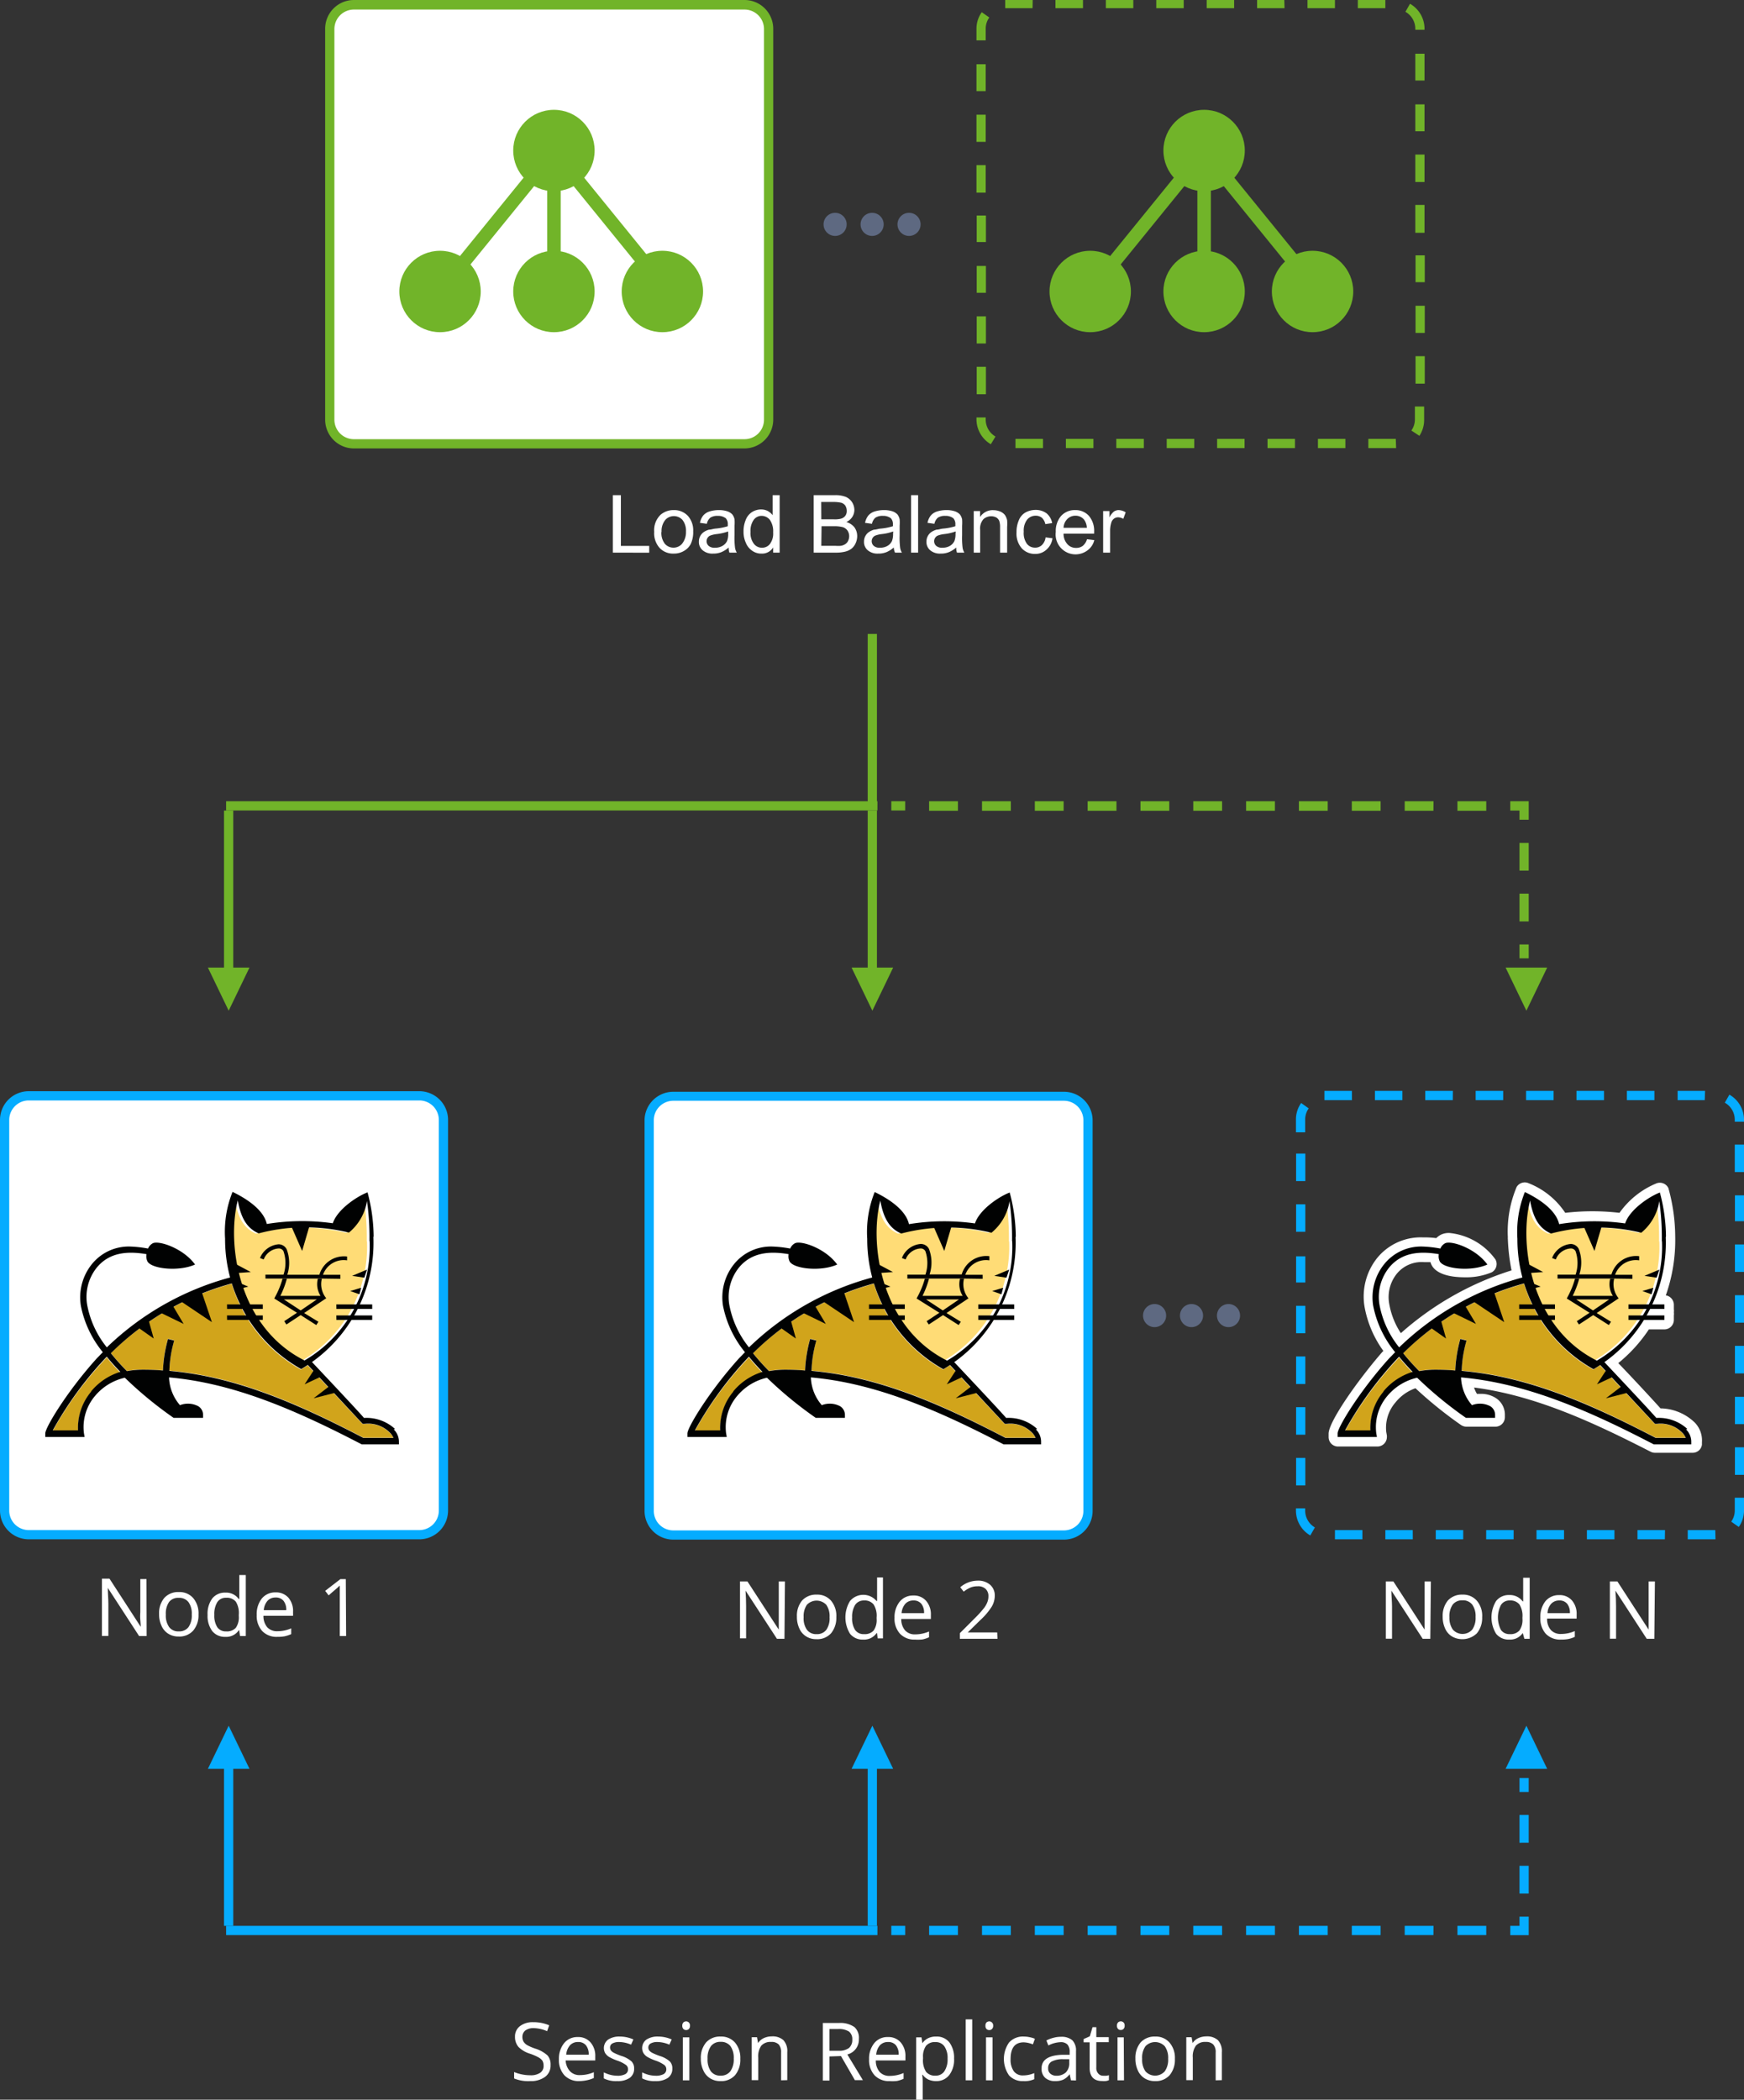 <svg id="e783c6e3-5b10-43bf-a680-5184bc7ebbaf" data-name="Слой 1" xmlns="http://www.w3.org/2000/svg" width="217.27" height="261.55" viewBox="0 0 217.27 261.55">
  <rect x="0" y="0" width="217.27" height="261.55" fill="#333333" stroke="none"/>
  <defs>
    <style>
      .a3e3cc1b-8d77-44c9-bc40-1fd9c6d92a3d {
        fill: #fff;
      }

      .a31d46e7-93f1-4443-9f4c-4ab81678a76f {
        fill: #05acff;
      }

      .f0840990-9447-431e-9d52-fc710c46fb20 {
        fill: #5e6981;
      }

      .e231009a-e95e-4094-a2f7-4f49822d5610 {
        fill: #71b429;
      }

      .b38c109a-b811-4fe1-a255-64972c93f96e {
        fill: #d1a41b;
      }

      .b499cae5-845e-448e-886a-514e470646cd {
        fill: #ffdc76;
      }

      .f59b7637-23e6-4017-a96f-24da1af14631 {
        fill: #010202;
      }
    </style>
  </defs>
  <rect class="a3e3cc1b-8d77-44c9-bc40-1fd9c6d92a3d" x="0.58" y="136.5" width="54.67" height="54.67" rx="3"/>
  <path class="a31d46e7-93f1-4443-9f4c-4ab81678a76f" d="M52.24,191.75H3.58A3.59,3.59,0,0,1,0,188.17V139.51a3.58,3.58,0,0,1,3.58-3.58H52.24a3.58,3.58,0,0,1,3.58,3.58v48.66A3.59,3.59,0,0,1,52.24,191.75ZM3.58,137.08a2.43,2.43,0,0,0-2.43,2.43v48.66a2.43,2.43,0,0,0,2.43,2.43H52.24a2.43,2.43,0,0,0,2.43-2.43V139.51a2.43,2.43,0,0,0-2.43-2.43Z"/>
  <rect class="a3e3cc1b-8d77-44c9-bc40-1fd9c6d92a3d" x="80.88" y="136.54" width="54.67" height="54.67" rx="3"/>
  <path class="a31d46e7-93f1-4443-9f4c-4ab81678a76f" d="M132.54,191.79H83.88a3.59,3.59,0,0,1-3.58-3.58V139.54A3.58,3.58,0,0,1,83.88,136h48.66a3.57,3.57,0,0,1,3.58,3.57v48.67A3.58,3.58,0,0,1,132.54,191.79ZM83.88,137.12a2.43,2.43,0,0,0-2.43,2.42v48.67a2.43,2.43,0,0,0,2.43,2.43h48.66a2.43,2.43,0,0,0,2.43-2.43V139.54a2.43,2.43,0,0,0-2.43-2.42Z"/>
  <path class="a31d46e7-93f1-4443-9f4c-4ab81678a76f" d="M213.72,191.75h-3.46V190.6h3.43Zm-6.31,0H204V190.6h3.43Zm-6.28,0H197.7V190.6h3.43Zm-6.28,0h-3.43V190.6h3.43Zm-6.28,0h-3.42V190.6h3.42Zm-6.28,0h-3.42V190.6h3.42Zm-6.28,0h-3.42V190.6H176Zm-6.28,0h-3.42V190.6h3.42Zm-6.49-.48a3.59,3.59,0,0,1-1.79-3.1v-.28h1.15v.28a2.43,2.43,0,0,0,1.21,2.1Zm53.38-1.06-.94-.66a2.41,2.41,0,0,0,.44-1.38v-1.6h1.15v1.6A3.56,3.56,0,0,1,216.62,190.21Zm-54-5.17h-1.15v-3.43h1.15Zm54.67-1.32h-1.15v-3.43h1.15Zm-54.67-5h-1.15v-3.43h1.15Zm54.67-1.32h-1.15V174h1.15Zm-54.67-5h-1.15v-3.43h1.15Zm54.67-1.32h-1.15v-3.43h1.15Zm-54.67-5h-1.15v-3.42h1.15Zm54.67-1.32h-1.15v-3.42h1.15Zm-54.67-5h-1.15V156.5h1.15Zm54.67-1.32h-1.15v-3.42h1.15Zm-54.67-5h-1.15v-3.42h1.15Zm54.67-1.32h-1.15V148.9h1.15Zm-54.67-5h-1.15v-3.42h1.15ZM217.27,146h-1.15v-3.42h1.15Zm-54.67-4.95h-1.15v-1.58a3.55,3.55,0,0,1,.65-2.07l.94.67a2.4,2.4,0,0,0-.44,1.4Zm54.67-1.32h-1.15v-.26a2.44,2.44,0,0,0-1.24-2.11l.57-1a3.6,3.6,0,0,1,1.82,3.11Zm-4.89-2.69H209v-1.15h3.42Zm-6.27,0h-3.43v-1.15h3.43Zm-6.28,0H196.4v-1.15h3.43Zm-6.28,0h-3.43v-1.15h3.43Zm-6.28,0h-3.43v-1.15h3.43Zm-6.28,0h-3.43v-1.15H181Zm-6.28,0h-3.42v-1.15h3.42Zm-6.28,0H165v-1.15h3.42Z"/>
  <rect class="a31d46e7-93f1-4443-9f4c-4ab81678a76f" x="108.1" y="218.61" width="1.15" height="21.29"/>
  <polygon class="a31d46e7-93f1-4443-9f4c-4ab81678a76f" points="108.68 214.97 106.09 220.34 111.27 220.34 108.68 214.97"/>
  <rect class="a31d46e7-93f1-4443-9f4c-4ab81678a76f" x="27.91" y="218.61" width="1.15" height="21.29"/>
  <polygon class="a31d46e7-93f1-4443-9f4c-4ab81678a76f" points="28.49 214.97 25.9 220.34 31.08 220.34 28.49 214.97"/>
  <polygon class="a31d46e7-93f1-4443-9f4c-4ab81678a76f" points="190.16 214.97 187.57 220.34 192.75 220.34 190.16 214.97"/>
  <rect class="a31d46e7-93f1-4443-9f4c-4ab81678a76f" x="28.17" y="239.9" width="81.14" height="1.15"/>
  <g>
    <rect class="a31d46e7-93f1-4443-9f4c-4ab81678a76f" x="189.3" y="221.49" width="1.15" height="1.73"/>
    <path class="a31d46e7-93f1-4443-9f4c-4ab81678a76f" d="M190.45,235.88H189.3v-3.46h1.15Zm0-6.33H189.3v-3.46h1.15Z"/>
    <polygon class="a31d46e7-93f1-4443-9f4c-4ab81678a76f" points="190.45 241.06 188.15 241.06 188.15 239.9 189.3 239.9 189.3 238.75 190.45 238.75 190.45 241.06"/>
    <path class="a31d46e7-93f1-4443-9f4c-4ab81678a76f" d="M185.16,241.05h-3.59V239.9h3.59Zm-6.58,0H175V239.9h3.59Zm-6.58,0h-3.59V239.9H172Zm-6.59,0h-3.59V239.9h3.59Zm-6.58,0h-3.59V239.9h3.59Zm-6.58,0h-3.59V239.9h3.59Zm-6.58,0h-3.59V239.9h3.59Zm-6.58,0H135.5V239.9h3.59Zm-6.58,0h-3.59V239.9h3.59Zm-6.58,0h-3.59V239.9h3.59Zm-6.59,0h-3.59V239.9h3.59Z"/>
    <rect class="a31d46e7-93f1-4443-9f4c-4ab81678a76f" x="111.04" y="239.9" width="1.73" height="1.15"/>
  </g>
  <circle class="f0840990-9447-431e-9d52-fc710c46fb20" cx="153.05" cy="163.88" r="1.44"/>
  <circle class="f0840990-9447-431e-9d52-fc710c46fb20" cx="148.44" cy="163.88" r="1.44"/>
  <circle class="f0840990-9447-431e-9d52-fc710c46fb20" cx="143.84" cy="163.88" r="1.44"/>
  <g>
    <path class="a3e3cc1b-8d77-44c9-bc40-1fd9c6d92a3d" d="M18.27,203.8h-.94l-3.9-6h0c0,.7.07,1.35.07,1.93v4.06H12.7v-7.14h.94l3.89,6h0c0-.09,0-.37-.05-.85s0-.82,0-1v-4.1h.77Z"/>
    <path class="a3e3cc1b-8d77-44c9-bc40-1fd9c6d92a3d" d="M24.73,201.12a2.94,2.94,0,0,1-.66,2,2.3,2.3,0,0,1-1.82.74,2.34,2.34,0,0,1-1.27-.34,2.2,2.2,0,0,1-.86-1,3.38,3.38,0,0,1-.3-1.47,2.94,2.94,0,0,1,.65-2,2.31,2.31,0,0,1,1.82-.73,2.25,2.25,0,0,1,1.78.75A2.94,2.94,0,0,1,24.73,201.12Zm-4.07,0a2.5,2.5,0,0,0,.41,1.56,1.41,1.41,0,0,0,1.2.54,1.44,1.44,0,0,0,1.21-.53,2.51,2.51,0,0,0,.41-1.57,2.45,2.45,0,0,0-.41-1.55,1.45,1.45,0,0,0-1.22-.53,1.42,1.42,0,0,0-1.2.52A2.53,2.53,0,0,0,20.66,201.12Z"/>
    <path class="a3e3cc1b-8d77-44c9-bc40-1fd9c6d92a3d" d="M29.8,203.08h-.05a1.88,1.88,0,0,1-1.68.82,2,2,0,0,1-1.63-.72,3.16,3.16,0,0,1-.58-2,3.24,3.24,0,0,1,.58-2.06,2,2,0,0,1,1.63-.73,1.93,1.93,0,0,1,1.67.79h.07l0-.38,0-.38V196.2h.81v7.6H29.9Zm-1.62.14a1.48,1.48,0,0,0,1.2-.45,2.28,2.28,0,0,0,.37-1.46v-.17a2.68,2.68,0,0,0-.37-1.62,1.44,1.44,0,0,0-1.21-.49,1.25,1.25,0,0,0-1.1.55,2.81,2.81,0,0,0-.37,1.57,2.67,2.67,0,0,0,.37,1.55A1.27,1.27,0,0,0,28.18,203.22Z"/>
    <path class="a3e3cc1b-8d77-44c9-bc40-1fd9c6d92a3d" d="M34.54,203.9a2.46,2.46,0,0,1-1.87-.72,2.82,2.82,0,0,1-.69-2,3.15,3.15,0,0,1,.64-2.06,2.15,2.15,0,0,1,1.71-.76,2.05,2.05,0,0,1,1.6.66,2.55,2.55,0,0,1,.58,1.75v.51H32.82a2.13,2.13,0,0,0,.48,1.43,1.64,1.64,0,0,0,1.27.49,4.3,4.3,0,0,0,1.71-.36v.72a4.27,4.27,0,0,1-.81.27A5,5,0,0,1,34.54,203.9ZM34.32,199a1.3,1.3,0,0,0-1,.42,2,2,0,0,0-.46,1.16h2.8a1.76,1.76,0,0,0-.34-1.17A1.21,1.21,0,0,0,34.32,199Z"/>
    <path class="a3e3cc1b-8d77-44c9-bc40-1fd9c6d92a3d" d="M43.12,203.8h-.79v-5.09c0-.42,0-.82,0-1.2l-.23.22-1.16,1-.43-.56,1.89-1.46h.68Z"/>
  </g>
  <g>
    <path class="a3e3cc1b-8d77-44c9-bc40-1fd9c6d92a3d" d="M68.59,257.24a1.73,1.73,0,0,1-.68,1.47,3,3,0,0,1-1.86.53,4.63,4.63,0,0,1-2-.33v-.8a5.15,5.15,0,0,0,1,.3,5,5,0,0,0,1,.1,2.06,2.06,0,0,0,1.25-.31,1,1,0,0,0,.42-.88,1.22,1.22,0,0,0-.14-.61,1.46,1.46,0,0,0-.5-.43,6.59,6.59,0,0,0-1.07-.46,3.41,3.41,0,0,1-1.42-.84,1.9,1.9,0,0,1-.43-1.28,1.59,1.59,0,0,1,.62-1.31,2.56,2.56,0,0,1,1.64-.49,4.83,4.83,0,0,1,2,.39l-.26.73a4.35,4.35,0,0,0-1.71-.38,1.69,1.69,0,0,0-1,.29,1,1,0,0,0-.37.78,1.22,1.22,0,0,0,.14.61,1.4,1.4,0,0,0,.46.44,6.1,6.1,0,0,0,1,.43,4.08,4.08,0,0,1,1.54.86A1.71,1.71,0,0,1,68.59,257.24Z"/>
    <path class="a3e3cc1b-8d77-44c9-bc40-1fd9c6d92a3d" d="M72.19,259.24a2.46,2.46,0,0,1-1.87-.72,2.79,2.79,0,0,1-.69-2,3.1,3.1,0,0,1,.64-2,2.13,2.13,0,0,1,1.71-.77,2,2,0,0,1,1.59.67,2.53,2.53,0,0,1,.59,1.74v.51H70.47A2.13,2.13,0,0,0,71,258a1.62,1.62,0,0,0,1.27.49,4.3,4.3,0,0,0,1.71-.36v.72a3.84,3.84,0,0,1-.81.27A5,5,0,0,1,72.19,259.24ZM72,254.37a1.3,1.3,0,0,0-1,.42,2,2,0,0,0-.46,1.16h2.8a1.76,1.76,0,0,0-.34-1.17A1.21,1.21,0,0,0,72,254.37Z"/>
    <path class="a3e3cc1b-8d77-44c9-bc40-1fd9c6d92a3d" d="M79,257.68a1.36,1.36,0,0,1-.55,1.16,2.62,2.62,0,0,1-1.57.4,3.34,3.34,0,0,1-1.66-.34v-.75a4.57,4.57,0,0,0,.83.31,3.74,3.74,0,0,0,.85.11,2,2,0,0,0,1-.2.67.67,0,0,0,.34-.62.65.65,0,0,0-.27-.53,4,4,0,0,0-1.06-.53,6.26,6.26,0,0,1-1.06-.48,1.53,1.53,0,0,1-.47-.48,1.31,1.31,0,0,1,.38-1.66,2.5,2.5,0,0,1,1.46-.38,4.17,4.17,0,0,1,1.69.36l-.29.65a3.85,3.85,0,0,0-1.46-.33,1.71,1.71,0,0,0-.87.18.57.57,0,0,0-.29.5.65.65,0,0,0,.11.37,1.13,1.13,0,0,0,.36.29,7.61,7.61,0,0,0,.93.39,3.36,3.36,0,0,1,1.29.7A1.23,1.23,0,0,1,79,257.68Z"/>
    <path class="a3e3cc1b-8d77-44c9-bc40-1fd9c6d92a3d" d="M83.76,257.68a1.36,1.36,0,0,1-.55,1.16,2.61,2.61,0,0,1-1.56.4A3.32,3.32,0,0,1,80,258.9v-.75a4.22,4.22,0,0,0,.82.31,3.74,3.74,0,0,0,.85.11,2,2,0,0,0,1-.2.67.67,0,0,0,.34-.62.65.65,0,0,0-.27-.53,4,4,0,0,0-1.06-.53,6.26,6.26,0,0,1-1.06-.48,1.53,1.53,0,0,1-.47-.48,1.31,1.31,0,0,1,.38-1.66,2.5,2.5,0,0,1,1.46-.38,4.17,4.17,0,0,1,1.69.36l-.29.65a3.85,3.85,0,0,0-1.46-.33,1.71,1.71,0,0,0-.87.18.57.57,0,0,0-.29.5.65.65,0,0,0,.11.37,1.26,1.26,0,0,0,.36.29,7.61,7.61,0,0,0,.93.39,3.36,3.36,0,0,1,1.29.7A1.23,1.23,0,0,1,83.76,257.68Z"/>
    <path class="a3e3cc1b-8d77-44c9-bc40-1fd9c6d92a3d" d="M85,252.34a.56.56,0,0,1,.14-.41.51.51,0,0,1,.34-.13.48.48,0,0,1,.34.14.52.52,0,0,1,.14.4.56.56,0,0,1-.14.41.51.51,0,0,1-.68,0A.56.56,0,0,1,85,252.34Zm.88,6.8h-.81v-5.35h.81Z"/>
    <path class="a3e3cc1b-8d77-44c9-bc40-1fd9c6d92a3d" d="M92.23,256.46a3,3,0,0,1-.66,2.05,2.31,2.31,0,0,1-1.82.73,2.34,2.34,0,0,1-1.27-.34,2.18,2.18,0,0,1-.86-1,3.26,3.26,0,0,1-.31-1.48,2.94,2.94,0,0,1,.66-2,2.32,2.32,0,0,1,1.81-.73,2.27,2.27,0,0,1,1.79.75A2.94,2.94,0,0,1,92.23,256.46Zm-4.08,0a2.53,2.53,0,0,0,.41,1.56,1.44,1.44,0,0,0,1.21.54A1.46,1.46,0,0,0,91,258a2.58,2.58,0,0,0,.41-1.57,2.53,2.53,0,0,0-.41-1.55,1.46,1.46,0,0,0-1.22-.53,1.45,1.45,0,0,0-1.2.52A2.53,2.53,0,0,0,88.15,256.46Z"/>
    <path class="a3e3cc1b-8d77-44c9-bc40-1fd9c6d92a3d" d="M97.31,259.14v-3.46a1.45,1.45,0,0,0-.29-1,1.24,1.24,0,0,0-.94-.32,1.52,1.52,0,0,0-1.23.46,2.29,2.29,0,0,0-.39,1.5v2.8h-.81v-5.35h.66l.13.73h0a1.74,1.74,0,0,1,.7-.61,2.33,2.33,0,0,1,1-.22,2,2,0,0,1,1.46.47,2,2,0,0,1,.48,1.49v3.49Z"/>
    <path class="a3e3cc1b-8d77-44c9-bc40-1fd9c6d92a3d" d="M103.34,256.17v3h-.83V252h2a3.06,3.06,0,0,1,1.94.51A1.81,1.81,0,0,1,107,254a1.9,1.9,0,0,1-1.44,1.92l1.94,3.2h-1l-1.73-3Zm0-.71h1.14a2,2,0,0,0,1.29-.35,1.31,1.31,0,0,0,.41-1.05,1.19,1.19,0,0,0-.42-1,2.34,2.34,0,0,0-1.34-.31h-1.08Z"/>
    <path class="a3e3cc1b-8d77-44c9-bc40-1fd9c6d92a3d" d="M110.83,259.24a2.45,2.45,0,0,1-1.87-.72,2.79,2.79,0,0,1-.69-2,3.05,3.05,0,0,1,.64-2,2.1,2.1,0,0,1,1.71-.77,2,2,0,0,1,1.59.67,2.53,2.53,0,0,1,.59,1.74v.51h-3.69a2.13,2.13,0,0,0,.48,1.43,1.62,1.62,0,0,0,1.27.49,4.34,4.34,0,0,0,1.71-.36v.72a3.73,3.73,0,0,1-.82.27A4.77,4.77,0,0,1,110.83,259.24Zm-.22-4.87a1.33,1.33,0,0,0-1,.42,2,2,0,0,0-.45,1.16h2.8a1.81,1.81,0,0,0-.34-1.17A1.22,1.22,0,0,0,110.61,254.37Z"/>
    <path class="a3e3cc1b-8d77-44c9-bc40-1fd9c6d92a3d" d="M116.67,259.24a2.32,2.32,0,0,1-1-.19,1.87,1.87,0,0,1-.72-.6h-.06a7.12,7.12,0,0,1,.06.89v2.21h-.81v-7.76h.66l.11.73h0a1.89,1.89,0,0,1,.73-.63,2.18,2.18,0,0,1,1-.2,2,2,0,0,1,1.64.73,3.19,3.19,0,0,1,.58,2,3.15,3.15,0,0,1-.59,2.05A2,2,0,0,1,116.67,259.24Zm-.12-4.86a1.41,1.41,0,0,0-1.18.46,2.3,2.3,0,0,0-.38,1.44v.18a2.65,2.65,0,0,0,.38,1.62,1.43,1.43,0,0,0,1.2.48,1.27,1.27,0,0,0,1.09-.56,2.67,2.67,0,0,0,.39-1.55,2.56,2.56,0,0,0-.39-1.53A1.29,1.29,0,0,0,116.55,254.38Z"/>
    <path class="a3e3cc1b-8d77-44c9-bc40-1fd9c6d92a3d" d="M121.12,259.14h-.81v-7.59h.81Z"/>
    <path class="a3e3cc1b-8d77-44c9-bc40-1fd9c6d92a3d" d="M122.77,252.34a.56.56,0,0,1,.13-.41.54.54,0,0,1,.35-.13.45.45,0,0,1,.33.14.49.49,0,0,1,.15.4.53.53,0,0,1-.15.41.44.44,0,0,1-.33.13.49.49,0,0,1-.35-.13A.56.56,0,0,1,122.77,252.34Zm.88,6.8h-.81v-5.35h.81Z"/>
    <path class="a3e3cc1b-8d77-44c9-bc40-1fd9c6d92a3d" d="M127.5,259.24a2.28,2.28,0,0,1-1.79-.71,3.58,3.58,0,0,1,0-4.1,2.32,2.32,0,0,1,1.84-.74,3.37,3.37,0,0,1,.77.09,2.6,2.6,0,0,1,.61.19l-.25.69a4.55,4.55,0,0,0-.59-.18,3.16,3.16,0,0,0-.56-.07c-1.09,0-1.63.7-1.63,2.08a2.48,2.48,0,0,0,.4,1.52,1.37,1.37,0,0,0,1.18.52,3.48,3.48,0,0,0,1.37-.29V259A2.89,2.89,0,0,1,127.5,259.24Z"/>
    <path class="a3e3cc1b-8d77-44c9-bc40-1fd9c6d92a3d" d="M133.42,259.14l-.16-.76h0a2.28,2.28,0,0,1-.8.68,2.43,2.43,0,0,1-1,.18,1.81,1.81,0,0,1-1.25-.41,1.49,1.49,0,0,1-.45-1.17c0-1.08.86-1.64,2.59-1.7l.91,0v-.34a1.36,1.36,0,0,0-.27-.93,1.12,1.12,0,0,0-.87-.3,3.54,3.54,0,0,0-1.51.41l-.25-.62a3.84,3.84,0,0,1,.86-.33,3.45,3.45,0,0,1,.95-.13,2.06,2.06,0,0,1,1.42.43,1.8,1.8,0,0,1,.46,1.36v3.65Zm-1.83-.57a1.69,1.69,0,0,0,1.19-.41,1.59,1.59,0,0,0,.43-1.17v-.48l-.81,0a2.91,2.91,0,0,0-1.4.3.89.89,0,0,0-.42.82.81.81,0,0,0,.26.67A1.09,1.09,0,0,0,131.59,258.57Z"/>
    <path class="a3e3cc1b-8d77-44c9-bc40-1fd9c6d92a3d" d="M137.42,258.57a2.73,2.73,0,0,0,.41,0,1.56,1.56,0,0,0,.32-.07v.62a1.32,1.32,0,0,1-.39.11,2.6,2.6,0,0,1-.46,0c-1,0-1.55-.54-1.55-1.63v-3.19H135V254l.77-.34.34-1.14h.47v1.24h1.55v.63h-1.55v3.15a1,1,0,0,0,.23.74A.77.77,0,0,0,137.42,258.57Z"/>
    <path class="a3e3cc1b-8d77-44c9-bc40-1fd9c6d92a3d" d="M139.15,252.34a.56.56,0,0,1,.14-.41.5.5,0,0,1,.68,0,.52.52,0,0,1,.14.4.56.56,0,0,1-.14.41.48.48,0,0,1-.34.13.45.45,0,0,1-.34-.13A.56.56,0,0,1,139.15,252.34Zm.88,6.8h-.81v-5.35H140Z"/>
    <path class="a3e3cc1b-8d77-44c9-bc40-1fd9c6d92a3d" d="M146.37,256.46a3,3,0,0,1-.66,2.05,2.32,2.32,0,0,1-1.82.73,2.38,2.38,0,0,1-1.28-.34,2.18,2.18,0,0,1-.86-1,3.4,3.4,0,0,1-.3-1.48,3,3,0,0,1,.65-2,2.36,2.36,0,0,1,1.82-.73,2.25,2.25,0,0,1,1.78.75A2.9,2.9,0,0,1,146.37,256.46Zm-4.08,0a2.53,2.53,0,0,0,.41,1.56,1.62,1.62,0,0,0,2.41,0,2.51,2.51,0,0,0,.42-1.57,2.47,2.47,0,0,0-.42-1.55,1.65,1.65,0,0,0-2.41,0A2.46,2.46,0,0,0,142.29,256.46Z"/>
    <path class="a3e3cc1b-8d77-44c9-bc40-1fd9c6d92a3d" d="M151.45,259.14v-3.46a1.4,1.4,0,0,0-.3-1,1.23,1.23,0,0,0-.93-.32,1.52,1.52,0,0,0-1.23.46,2.29,2.29,0,0,0-.39,1.5v2.8h-.81v-5.35h.66l.13.73h0a1.67,1.67,0,0,1,.7-.61,2.33,2.33,0,0,1,1-.22,2,2,0,0,1,1.45.47,2,2,0,0,1,.49,1.49v3.49Z"/>
  </g>
  <g>
    <path class="a3e3cc1b-8d77-44c9-bc40-1fd9c6d92a3d" d="M97.73,204.14h-.94l-3.91-6h0c.05.71.07,1.35.07,1.94v4h-.76V197h.93l3.9,6h0c0-.09,0-.37,0-.85s0-.81,0-1V197h.77Z"/>
    <path class="a3e3cc1b-8d77-44c9-bc40-1fd9c6d92a3d" d="M104.19,201.46a3,3,0,0,1-.66,2,2.31,2.31,0,0,1-1.82.73,2.34,2.34,0,0,1-1.27-.34,2.18,2.18,0,0,1-.86-1,3.4,3.4,0,0,1-.3-1.48,2.94,2.94,0,0,1,.65-2,2.34,2.34,0,0,1,1.82-.73,2.25,2.25,0,0,1,1.78.75A2.94,2.94,0,0,1,104.19,201.46Zm-4.07,0a2.46,2.46,0,0,0,.41,1.56,1.41,1.41,0,0,0,1.2.54,1.44,1.44,0,0,0,1.21-.53,2.51,2.51,0,0,0,.41-1.57,2.47,2.47,0,0,0-.41-1.55,1.66,1.66,0,0,0-2.42,0A2.53,2.53,0,0,0,100.12,201.46Z"/>
    <path class="a3e3cc1b-8d77-44c9-bc40-1fd9c6d92a3d" d="M109.26,203.43h-.05a1.9,1.9,0,0,1-1.68.81,2,2,0,0,1-1.63-.72,3.9,3.9,0,0,1,0-4.09,2.16,2.16,0,0,1,3.3,0h.07l0-.38,0-.38v-2.17H110v7.59h-.66Zm-1.62.13a1.48,1.48,0,0,0,1.2-.45,2.28,2.28,0,0,0,.37-1.46v-.17a2.61,2.61,0,0,0-.38-1.62,1.41,1.41,0,0,0-1.2-.49,1.26,1.26,0,0,0-1.1.56,2.77,2.77,0,0,0-.37,1.56,2.65,2.65,0,0,0,.37,1.55A1.27,1.27,0,0,0,107.64,203.56Z"/>
    <path class="a3e3cc1b-8d77-44c9-bc40-1fd9c6d92a3d" d="M114,204.24a2.46,2.46,0,0,1-1.87-.72,2.79,2.79,0,0,1-.69-2,3.1,3.1,0,0,1,.64-2,2.13,2.13,0,0,1,1.71-.77,2,2,0,0,1,1.59.67,2.53,2.53,0,0,1,.59,1.74v.51h-3.69a2.13,2.13,0,0,0,.48,1.43,1.62,1.62,0,0,0,1.27.49,4.3,4.3,0,0,0,1.71-.36v.72a3.84,3.84,0,0,1-.81.27A5,5,0,0,1,114,204.24Zm-.22-4.87a1.3,1.3,0,0,0-1,.42,2,2,0,0,0-.46,1.16h2.8a1.76,1.76,0,0,0-.34-1.17A1.21,1.21,0,0,0,113.78,199.37Z"/>
    <path class="a3e3cc1b-8d77-44c9-bc40-1fd9c6d92a3d" d="M124.27,204.14h-4.69v-.7l1.88-1.88a13.22,13.22,0,0,0,1.13-1.25,2.94,2.94,0,0,0,.41-.72,2,2,0,0,0,.14-.75,1.2,1.2,0,0,0-.35-.91,1.33,1.33,0,0,0-1-.33,2.32,2.32,0,0,0-.84.14,3.63,3.63,0,0,0-.89.53l-.43-.55a3.35,3.35,0,0,1,2.15-.82,2.25,2.25,0,0,1,1.58.52,1.76,1.76,0,0,1,.57,1.38,2.7,2.7,0,0,1-.38,1.34,8.27,8.27,0,0,1-1.43,1.68l-1.56,1.53v0h3.67Z"/>
  </g>
  <g>
    <path class="a3e3cc1b-8d77-44c9-bc40-1fd9c6d92a3d" d="M178.19,204.14h-.95l-3.9-6h0c0,.7.08,1.35.08,1.93v4.06h-.77V197h.94l3.89,6h0c0-.09,0-.37,0-.85s0-.81,0-1V197h.78Z"/>
    <path class="a3e3cc1b-8d77-44c9-bc40-1fd9c6d92a3d" d="M184.65,201.46a3,3,0,0,1-.66,2,2.61,2.61,0,0,1-3.1.39,2.18,2.18,0,0,1-.86-1,3.43,3.43,0,0,1-.3-1.48,3,3,0,0,1,.65-2,2.36,2.36,0,0,1,1.82-.73,2.25,2.25,0,0,1,1.78.75A2.9,2.9,0,0,1,184.65,201.46Zm-4.08,0A2.53,2.53,0,0,0,181,203a1.62,1.62,0,0,0,2.41,0,2.51,2.51,0,0,0,.42-1.57,2.45,2.45,0,0,0-.42-1.55,1.44,1.44,0,0,0-1.21-.53,1.47,1.47,0,0,0-1.21.52A2.53,2.53,0,0,0,180.57,201.46Z"/>
    <path class="a3e3cc1b-8d77-44c9-bc40-1fd9c6d92a3d" d="M189.71,203.42h0a1.91,1.91,0,0,1-1.68.82,2,2,0,0,1-1.64-.72,3.9,3.9,0,0,1,0-4.09,2,2,0,0,1,1.64-.74,2,2,0,0,1,1.67.79h.06l0-.38,0-.38v-2.18h.81v7.6h-.66Zm-1.62.14a1.48,1.48,0,0,0,1.2-.45,2.28,2.28,0,0,0,.38-1.46v-.17a2.68,2.68,0,0,0-.38-1.62,1.44,1.44,0,0,0-1.21-.49,1.23,1.23,0,0,0-1.09.56,3.41,3.41,0,0,0,0,3.11A1.28,1.28,0,0,0,188.09,203.56Z"/>
    <path class="a3e3cc1b-8d77-44c9-bc40-1fd9c6d92a3d" d="M194.46,204.24a2.47,2.47,0,0,1-1.88-.72,2.83,2.83,0,0,1-.68-2,3.15,3.15,0,0,1,.63-2.06,2.16,2.16,0,0,1,1.72-.76,2,2,0,0,1,1.59.67,2.52,2.52,0,0,1,.58,1.74v.51h-3.68a2.08,2.08,0,0,0,.47,1.43,1.64,1.64,0,0,0,1.27.49,4.3,4.3,0,0,0,1.71-.36v.72a3.5,3.5,0,0,1-.81.27A4.77,4.77,0,0,1,194.46,204.24Zm-.22-4.87a1.32,1.32,0,0,0-1,.42,1.88,1.88,0,0,0-.45,1.16h2.79a1.76,1.76,0,0,0-.34-1.17A1.2,1.2,0,0,0,194.24,199.37Z"/>
    <path class="a3e3cc1b-8d77-44c9-bc40-1fd9c6d92a3d" d="M206.1,204.14h-.95l-3.9-6h0c.06.7.08,1.35.08,1.93v4.06h-.77V197h.94l3.89,6h0c0-.09,0-.37,0-.85s0-.81,0-1V197h.78Z"/>
  </g>
  <rect class="e231009a-e95e-4094-a2f7-4f49822d5610" x="108.1" y="100.97" width="1.15" height="21.29"/>
  <rect class="e231009a-e95e-4094-a2f7-4f49822d5610" x="108.1" y="78.97" width="1.15" height="21.29"/>
  <polygon class="e231009a-e95e-4094-a2f7-4f49822d5610" points="108.68 125.9 106.09 120.53 111.27 120.53 108.68 125.9"/>
  <rect class="e231009a-e95e-4094-a2f7-4f49822d5610" x="27.91" y="100.97" width="1.15" height="21.29"/>
  <polygon class="e231009a-e95e-4094-a2f7-4f49822d5610" points="28.49 125.9 25.9 120.53 31.08 120.53 28.49 125.9"/>
  <polygon class="e231009a-e95e-4094-a2f7-4f49822d5610" points="190.16 125.9 187.57 120.53 192.75 120.53 190.16 125.9"/>
  <rect class="e231009a-e95e-4094-a2f7-4f49822d5610" x="28.17" y="99.81" width="81.14" height="1.15"/>
  <g>
    <rect class="e231009a-e95e-4094-a2f7-4f49822d5610" x="189.3" y="117.65" width="1.15" height="1.73"/>
    <path class="e231009a-e95e-4094-a2f7-4f49822d5610" d="M190.45,108.45H189.3V105h1.15Zm0,6.33H189.3v-3.46h1.15Z"/>
    <polygon class="e231009a-e95e-4094-a2f7-4f49822d5610" points="190.45 99.81 188.15 99.81 188.15 100.97 189.3 100.97 189.3 102.11 190.45 102.11 190.45 99.81"/>
    <path class="e231009a-e95e-4094-a2f7-4f49822d5610" d="M185.16,101h-3.59V99.81h3.59Zm-6.58,0H175V99.81h3.59ZM172,101h-3.59V99.81H172Zm-6.59,0h-3.59V99.81h3.59Zm-6.58,0h-3.59V99.81h3.59Zm-6.58,0h-3.59V99.81h3.59Zm-6.58,0h-3.59V99.81h3.59Zm-6.58,0H135.5V99.81h3.59Zm-6.58,0h-3.59V99.81h3.59Zm-6.58,0h-3.59V99.81h3.59Zm-6.59,0h-3.59V99.81h3.59Z"/>
    <rect class="e231009a-e95e-4094-a2f7-4f49822d5610" x="111.04" y="99.81" width="1.73" height="1.15"/>
  </g>
  <g>
    <path class="a3e3cc1b-8d77-44c9-bc40-1fd9c6d92a3d" d="M76.35,68.84V61.68h1V68h3.53v.85Z"/>
    <path class="a3e3cc1b-8d77-44c9-bc40-1fd9c6d92a3d" d="M81.5,66.25a2.67,2.67,0,0,1,.8-2.13,2.47,2.47,0,0,1,1.63-.58,2.35,2.35,0,0,1,1.75.7,2.71,2.71,0,0,1,.68,1.94,3.52,3.52,0,0,1-.3,1.57,2.13,2.13,0,0,1-.87.89,2.43,2.43,0,0,1-1.25.32,2.29,2.29,0,0,1-1.76-.7A2.73,2.73,0,0,1,81.5,66.25Zm.9,0a2.19,2.19,0,0,0,.43,1.49,1.43,1.43,0,0,0,2,.14,1.85,1.85,0,0,0,.14-.14,2.31,2.31,0,0,0,.49-1.52,2.2,2.2,0,0,0-.44-1.46,1.45,1.45,0,0,0-2-.13,1.59,1.59,0,0,0-.13.13,2.15,2.15,0,0,0-.47,1.49Z"/>
    <path class="a3e3cc1b-8d77-44c9-bc40-1fd9c6d92a3d" d="M90.78,68.2a3.31,3.31,0,0,1-.94.59,2.63,2.63,0,0,1-1,.17,1.86,1.86,0,0,1-1.31-.42,1.33,1.33,0,0,1-.46-1.07,1.42,1.42,0,0,1,.62-1.2,2.26,2.26,0,0,1,.63-.29c.25,0,.51-.1.78-.13a7.13,7.13,0,0,0,1.57-.3v-.23a1.06,1.06,0,0,0-.25-.76,1.56,1.56,0,0,0-1-.3,1.61,1.61,0,0,0-.92.22,1.34,1.34,0,0,0-.44.77l-.86-.12a2.15,2.15,0,0,1,.39-.89,1.68,1.68,0,0,1,.78-.52,3.93,3.93,0,0,1,1.18-.18,3.33,3.33,0,0,1,1.08.16,1.52,1.52,0,0,1,.61.39,1.55,1.55,0,0,1,.27.6,5.47,5.47,0,0,1,0,.81v1.17a10,10,0,0,0,.06,1.55,1.7,1.7,0,0,0,.22.62h-.92A1.71,1.71,0,0,1,90.78,68.2Zm-.07-2a6,6,0,0,1-1.44.33,3.32,3.32,0,0,0-.77.18.72.72,0,0,0-.35.29.77.77,0,0,0,.14,1,1.09,1.09,0,0,0,.78.23A1.79,1.79,0,0,0,90,68a1.37,1.37,0,0,0,.58-.61,2.39,2.39,0,0,0,.14-.88Z"/>
    <path class="a3e3cc1b-8d77-44c9-bc40-1fd9c6d92a3d" d="M96.32,68.84v-.65a1.6,1.6,0,0,1-1.45.77,1.91,1.91,0,0,1-1.14-.34,2.15,2.15,0,0,1-.81-1,3.24,3.24,0,0,1-.29-1.41,3.6,3.6,0,0,1,.26-1.41,2,2,0,0,1,.78-1,2.13,2.13,0,0,1,1.16-.34,1.85,1.85,0,0,1,.83.2,2,2,0,0,1,.6.52v-2.5h.87v7.16ZM93.5,66.25a2.19,2.19,0,0,0,.42,1.49,1.26,1.26,0,0,0,1,.49,1.23,1.23,0,0,0,1-.47,2.15,2.15,0,0,0,.4-1.44,2.47,2.47,0,0,0-.41-1.56,1.31,1.31,0,0,0-1-.5,1.21,1.21,0,0,0-1,.48A2.34,2.34,0,0,0,93.5,66.25Z"/>
    <path class="a3e3cc1b-8d77-44c9-bc40-1fd9c6d92a3d" d="M101.37,68.84V61.68h2.69a3.49,3.49,0,0,1,1.32.22,1.81,1.81,0,0,1,.78.67,1.87,1.87,0,0,1,.28.94,1.66,1.66,0,0,1-.25.87,1.81,1.81,0,0,1-.75.65,2,2,0,0,1,1,.65,1.85,1.85,0,0,1,.35,1.08,2.15,2.15,0,0,1-.21.94,1.76,1.76,0,0,1-.53.67,2.11,2.11,0,0,1-.78.35,4.53,4.53,0,0,1-1.16.12Zm.95-4.15h1.55a3.05,3.05,0,0,0,.9-.08,1,1,0,0,0,.54-.36,1,1,0,0,0,.18-.62,1.27,1.27,0,0,0-.17-.63,1,1,0,0,0-.49-.37,4.47,4.47,0,0,0-1.09-.1h-1.43Zm0,3.3h1.78a3.42,3.42,0,0,0,.64,0,1.41,1.41,0,0,0,.55-.2.93.93,0,0,0,.36-.4,1.36,1.36,0,0,0,.14-.6,1.25,1.25,0,0,0-.21-.7,1.14,1.14,0,0,0-.57-.42,4.27,4.27,0,0,0-1-.12h-1.66Z"/>
    <path class="a3e3cc1b-8d77-44c9-bc40-1fd9c6d92a3d" d="M111.35,68.2a3.31,3.31,0,0,1-.94.59,2.63,2.63,0,0,1-1,.17,1.86,1.86,0,0,1-1.31-.42,1.33,1.33,0,0,1-.46-1.07,1.42,1.42,0,0,1,.62-1.2,2.26,2.26,0,0,1,.63-.29c.25,0,.51-.1.78-.13a7.13,7.13,0,0,0,1.57-.3v-.23a1.06,1.06,0,0,0-.25-.76,1.56,1.56,0,0,0-1-.3,1.61,1.61,0,0,0-.92.22,1.34,1.34,0,0,0-.44.77l-.86-.12a2.15,2.15,0,0,1,.39-.89,1.68,1.68,0,0,1,.78-.52,3.93,3.93,0,0,1,1.18-.18,3.33,3.33,0,0,1,1.08.16,1.52,1.52,0,0,1,.61.39,1.55,1.55,0,0,1,.27.6,5.48,5.48,0,0,1,0,.81v1.17a10,10,0,0,0,.06,1.55,1.7,1.7,0,0,0,.22.62h-.86A1.76,1.76,0,0,1,111.35,68.2Zm-.07-2a6,6,0,0,1-1.44.33,3.32,3.32,0,0,0-.77.18.72.72,0,0,0-.35.29.77.77,0,0,0,.14,1,1.09,1.09,0,0,0,.78.23,1.79,1.79,0,0,0,.9-.22,1.37,1.37,0,0,0,.58-.61,2.39,2.39,0,0,0,.14-.88Z"/>
    <path class="a3e3cc1b-8d77-44c9-bc40-1fd9c6d92a3d" d="M113.5,68.84V61.68h.88v7.16Z"/>
    <path class="a3e3cc1b-8d77-44c9-bc40-1fd9c6d92a3d" d="M119.13,68.2a3.31,3.31,0,0,1-.94.59,2.63,2.63,0,0,1-1,.17,1.86,1.86,0,0,1-1.31-.42,1.33,1.33,0,0,1-.46-1.07,1.42,1.42,0,0,1,.62-1.2,2.26,2.26,0,0,1,.63-.29c.25,0,.51-.1.78-.13a7.13,7.13,0,0,0,1.57-.3v-.23a1.06,1.06,0,0,0-.25-.76,1.56,1.56,0,0,0-1-.3,1.61,1.61,0,0,0-.92.22,1.34,1.34,0,0,0-.44.77l-.86-.12a2.15,2.15,0,0,1,.39-.89,1.68,1.68,0,0,1,.78-.52,3.93,3.93,0,0,1,1.18-.18,3.33,3.33,0,0,1,1.08.16,1.52,1.52,0,0,1,.61.39,1.55,1.55,0,0,1,.27.6,5.47,5.47,0,0,1,0,.81v1.17a10,10,0,0,0,.06,1.55,1.7,1.7,0,0,0,.22.62h-.92A1.71,1.71,0,0,1,119.13,68.2Zm-.07-2a6,6,0,0,1-1.44.33,3.32,3.32,0,0,0-.77.18.72.72,0,0,0-.35.29.77.77,0,0,0,.14,1,1.09,1.09,0,0,0,.78.23,1.79,1.79,0,0,0,.9-.22,1.37,1.37,0,0,0,.58-.61,2.39,2.39,0,0,0,.14-.88Z"/>
    <path class="a3e3cc1b-8d77-44c9-bc40-1fd9c6d92a3d" d="M121.31,68.84V63.66h.79v.74a1.87,1.87,0,0,1,1.65-.85,2.35,2.35,0,0,1,.86.17,1.5,1.5,0,0,1,.59.44,2,2,0,0,1,.27.65,6,6,0,0,1,0,.85v3.18h-.88V65.69a2.41,2.41,0,0,0-.1-.8.92.92,0,0,0-.36-.42,1.32,1.32,0,0,0-.61-.16,1.45,1.45,0,0,0-1,.36,1.76,1.76,0,0,0-.41,1.35v2.82Z"/>
    <path class="a3e3cc1b-8d77-44c9-bc40-1fd9c6d92a3d" d="M130.26,66.94l.86.11a2.28,2.28,0,0,1-.73,1.4A2,2,0,0,1,129,69a2.2,2.2,0,0,1-1.71-.7,2.78,2.78,0,0,1-.65-2,3.56,3.56,0,0,1,.28-1.47,1.91,1.91,0,0,1,.85-1,2.65,2.65,0,0,1,1.24-.31,2.28,2.28,0,0,1,1.38.43,2.07,2.07,0,0,1,.69,1.21l-.85.13a1.5,1.5,0,0,0-.43-.79,1.2,1.2,0,0,0-.75-.26,1.37,1.37,0,0,0-1.08.48,2.23,2.23,0,0,0-.43,1.51,2.27,2.27,0,0,0,.4,1.52,1.28,1.28,0,0,0,1,.47,1.21,1.21,0,0,0,.86-.32A1.6,1.6,0,0,0,130.26,66.94Z"/>
    <path class="a3e3cc1b-8d77-44c9-bc40-1fd9c6d92a3d" d="M135.42,67.17l.91.11a2.21,2.21,0,0,1-.8,1.24,2.48,2.48,0,0,1-4-2.26,2.88,2.88,0,0,1,.67-2,2.3,2.3,0,0,1,1.75-.72,2.24,2.24,0,0,1,1.7.71,2.87,2.87,0,0,1,.66,2v.23H132.5a1.91,1.91,0,0,0,.48,1.31,1.41,1.41,0,0,0,1.08.46,1.33,1.33,0,0,0,.83-.25A1.66,1.66,0,0,0,135.42,67.17Zm-2.92-1.42h2.9a1.84,1.84,0,0,0-.33-1,1.37,1.37,0,0,0-1.09-.51,1.41,1.41,0,0,0-1,.4A1.63,1.63,0,0,0,132.5,65.75Z"/>
    <path class="a3e3cc1b-8d77-44c9-bc40-1fd9c6d92a3d" d="M137.43,68.84V63.66h.79v.79a2.1,2.1,0,0,1,.56-.73,1.09,1.09,0,0,1,.56-.18,1.8,1.8,0,0,1,.9.28l-.3.81a1.36,1.36,0,0,0-.64-.19.87.87,0,0,0-.52.17.93.93,0,0,0-.33.48,3.46,3.46,0,0,0-.15,1v2.75Z"/>
  </g>
  <rect class="a3e3cc1b-8d77-44c9-bc40-1fd9c6d92a3d" x="41.08" y="0.61" width="54.67" height="54.67" rx="3"/>
  <path class="e231009a-e95e-4094-a2f7-4f49822d5610" d="M92.75,55.86H44.09a3.58,3.58,0,0,1-3.58-3.58V3.62A3.58,3.58,0,0,1,44.09,0H92.75a3.58,3.58,0,0,1,3.58,3.58V52.28A3.59,3.59,0,0,1,92.75,55.86ZM44.09,1.19a2.43,2.43,0,0,0-2.43,2.43V52.28a2.43,2.43,0,0,0,2.43,2.43H92.75a2.43,2.43,0,0,0,2.43-2.43V3.62a2.43,2.43,0,0,0-2.43-2.43Z"/>
  <path class="e231009a-e95e-4094-a2f7-4f49822d5610" d="M173.93,55.82h-3.46V54.67h3.42Zm-6.32,0h-3.42V54.67h3.42Zm-6.28,0h-3.42V54.67h3.42Zm-6.28,0h-3.42V54.67h3.42Zm-6.27,0h-3.43V54.67h3.43Zm-6.28,0h-3.43V54.67h3.43Zm-6.28,0h-3.43V54.67h3.43Zm-6.28,0h-3.43V54.67h3.43Zm-6.5-.48a3.61,3.61,0,0,1-1.79-3.1V52h1.15v.28a2.44,2.44,0,0,0,1.22,2.1Zm53.39-1.05-1-.66a2.39,2.39,0,0,0,.44-1.39v-1.6h1.15v1.6A3.58,3.58,0,0,1,176.83,54.29Zm-54-5.18h-1.15V45.69h1.15Zm54.67-1.32h-1.15V44.37h1.15Zm-54.67-5h-1.15V39.41h1.15Zm54.67-1.32h-1.15V38.09h1.15Zm-54.67-5h-1.15V33.13h1.15Zm54.67-1.32h-1.15V31.81h1.15Zm-54.67-5h-1.15V26.85h1.15ZM177.47,29h-1.15V25.53h1.15ZM122.8,24h-1.15V20.57h1.15Zm54.67-1.33h-1.15V19.25h1.15Zm-54.67-5h-1.15V14.29h1.15Zm54.67-1.32h-1.15V13h1.15Zm-54.67-5h-1.15V8h1.15Zm54.67-1.32h-1.15V6.69h1.15Zm-54.67-5h-1.15V3.58a3.53,3.53,0,0,1,.66-2.06l.94.66a2.36,2.36,0,0,0-.45,1.4Zm54.67-1.32h-1.15V3.58a2.43,2.43,0,0,0-1.23-2.11l.57-1a3.59,3.59,0,0,1,1.81,3.11Zm-4.88-2.69h-3.43V0h3.43Zm-6.28,0h-3.42V0h3.42Zm-6.28,0h-3.42V0H160Zm-6.28,0h-3.42V0h3.42Zm-6.28,0h-3.42V0h3.42Zm-6.28,0h-3.42V0h3.42Zm-6.27,0h-3.43V0h3.43Zm-6.28,0h-3.41l0-1.15h3.43Z"/>
  <circle class="f0840990-9447-431e-9d52-fc710c46fb20" cx="113.25" cy="27.95" r="1.44"/>
  <circle class="f0840990-9447-431e-9d52-fc710c46fb20" cx="108.65" cy="27.95" r="1.44"/>
  <circle class="f0840990-9447-431e-9d52-fc710c46fb20" cx="104.04" cy="27.95" r="1.44"/>
  <g>
    <rect class="e231009a-e95e-4094-a2f7-4f49822d5610" x="68.17" y="19.86" width="1.68" height="16.21"/>
    <rect class="e231009a-e95e-4094-a2f7-4f49822d5610" x="60.74" y="19.86" width="1.68" height="16.21" transform="translate(31.42 -32.57) rotate(39.1)"/>
    <rect class="e231009a-e95e-4094-a2f7-4f49822d5610" x="75.6" y="19.86" width="1.68" height="16.21" transform="translate(153.39 1.46) rotate(140.9)"/>
    <circle class="e231009a-e95e-4094-a2f7-4f49822d5610" cx="69.01" cy="18.75" r="5.07"/>
    <circle class="e231009a-e95e-4094-a2f7-4f49822d5610" cx="69.01" cy="36.31" r="5.07"/>
    <circle class="e231009a-e95e-4094-a2f7-4f49822d5610" cx="54.82" cy="36.31" r="5.07"/>
    <circle class="e231009a-e95e-4094-a2f7-4f49822d5610" cx="82.52" cy="36.31" r="5.07"/>
  </g>
  <g>
    <rect class="e231009a-e95e-4094-a2f7-4f49822d5610" x="149.17" y="19.86" width="1.68" height="16.21"/>
    <rect class="e231009a-e95e-4094-a2f7-4f49822d5610" x="141.74" y="19.86" width="1.68" height="16.21" transform="translate(49.56 -83.65) rotate(39.1)"/>
    <rect class="e231009a-e95e-4094-a2f7-4f49822d5610" x="156.6" y="19.86" width="1.68" height="16.21" transform="translate(297.25 -49.62) rotate(140.9)"/>
    <circle class="e231009a-e95e-4094-a2f7-4f49822d5610" cx="150.01" cy="18.75" r="5.07"/>
    <circle class="e231009a-e95e-4094-a2f7-4f49822d5610" cx="150.01" cy="36.31" r="5.07"/>
    <circle class="e231009a-e95e-4094-a2f7-4f49822d5610" cx="135.82" cy="36.31" r="5.07"/>
    <circle class="e231009a-e95e-4094-a2f7-4f49822d5610" cx="163.52" cy="36.31" r="5.07"/>
  </g>
  <g>
    <path class="a3e3cc1b-8d77-44c9-bc40-1fd9c6d92a3d" d="M50.1,177.17l-.12-.11a6.26,6.26,0,0,0-4.11-1.62c-1.1-1.23-3.68-4-5.26-5.64a18.79,18.79,0,0,0,3.81-4.2h1.93a1.18,1.18,0,0,0,1.18-1.18h0v-.56a1.28,1.28,0,0,0,0-.39,1.21,1.21,0,0,0,0-.38v-.56a1.19,1.19,0,0,0-1-1.17A20.72,20.72,0,0,0,47.7,154a22.86,22.86,0,0,0-.85-6,1.18,1.18,0,0,0-1.49-.59,10.55,10.55,0,0,0-4.6,3.67,29.39,29.39,0,0,0-6.76,0,9.76,9.76,0,0,0-4.54-3.68,1.18,1.18,0,0,0-1.52.47,14.31,14.31,0,0,0-1.09,6.27.61.61,0,0,0,0,.19,24.53,24.53,0,0,0,.46,3.92,37.78,37.78,0,0,0-13.79,7.82,9.6,9.6,0,0,1-1.46-3.72,4.65,4.65,0,0,1,.93-3.65,4,4,0,0,1,3.41-1.48h.81a2,2,0,0,0,.23.52c.86,1.29,3.14,1.37,4.11,1.37a8.19,8.19,0,0,0,3.31-.63,1.18,1.18,0,0,0,.44-1.6,8.05,8.05,0,0,0-5.74-3.29,2.35,2.35,0,0,0-1,.19,2.4,2.4,0,0,0-.63.45,11.41,11.41,0,0,0-1.65-.09,7,7,0,0,0-5.73,2.59A7.69,7.69,0,0,0,9,162.8a13.44,13.44,0,0,0,2.34,5.48l-.1.1C8.11,172,4.5,177.11,4.5,178.59V179a1.17,1.17,0,0,0,1.16,1.19h4.92A1.18,1.18,0,0,0,11.76,179a1.23,1.23,0,0,0,0-.19l-.08-.45a4.82,4.82,0,0,1,1.14-3.66,5.57,5.57,0,0,1,2.5-1.78A51.65,51.65,0,0,0,21,177.5a1.22,1.22,0,0,0,.67.22h3.63a1.18,1.18,0,0,0,1.18-1.18h0v-.39a2.46,2.46,0,0,0-1.13-2,3.37,3.37,0,0,0-1.86-.52H23a3.76,3.76,0,0,1-.36-.79c7.74,1,15.06,4.45,22,8a1.14,1.14,0,0,0,.55.13H49.8A1.16,1.16,0,0,0,51,180v-.3A3.19,3.19,0,0,0,50.1,177.17Z"/>
    <path class="b38c109a-b811-4fe1-a255-64972c93f96e" d="M13.3,169.09A25.31,25.31,0,0,0,15,171a7.52,7.52,0,0,0-3.64,2.42,6.9,6.9,0,0,0-1.63,4.82H6.57a44.7,44.7,0,0,1,6.73-9.15Zm35.72,10H45.28c-8.6-4.5-16.13-7.67-24.18-8.35a15.14,15.14,0,0,1,.6-3.78l-.77-.21a17.42,17.42,0,0,0-.63,3.93c-.81,0-1.64-.08-2.49-.08a10.86,10.86,0,0,0-2,.18,26.32,26.32,0,0,1-2-2.23,34.24,34.24,0,0,1,15.06-8.64,18.27,18.27,0,0,0,8.62,10.69l.84-.52,6.85,7.31h.28a3.71,3.71,0,0,1,3.17,1.17,1.65,1.65,0,0,1,.41.6Z"/>
    <path class="b499cae5-845e-448e-886a-514e470646cd" d="M45.72,154.63A16.44,16.44,0,0,1,37.6,169.5c-8.22-4.11-9.71-14.39-8.33-19.94.39,2.12,1.1,3.45,2.62,4.11a22.87,22.87,0,0,1,11.24-.1,6.34,6.34,0,0,0,2.25-3.94,32.26,32.26,0,0,1,.31,5Z"/>
    <path class="f59b7637-23e6-4017-a96f-24da1af14631" d="M25.15,161l1.25,3.7-3.78-2.54Zm-3.64,1.62,1.37,2.3-2.82-1.37Zm-3,1.82.64,2.3-1.94-1.37Zm20.65,6.15-1.21,1.85,2.13-1ZM41,172.7l-1.93,1.48,2.74-.7Zm-4.73-20,1.37,3.13.93-3.17ZM29,157.26l2.25,1.2-2,.14Zm.56,2.45,1.37.56-1.17.31Zm16.17-1.56-1.86.78,1.52.23ZM45,160.41l-1.37.41,1.15.41Zm-16.72,3.45h4.46v.56H28.29Zm0-1.37h4.46v.56H28.29Zm13.62,1.37h4.47v.56H41.91Zm0-1.37h4.47v.56H41.91Zm-1.59-3.22H33.07v-.49h2.25a4.53,4.53,0,0,0,0-2.91.65.65,0,0,0-.63-.35,2.14,2.14,0,0,0-1.84,1.37l-.46-.18A2.75,2.75,0,0,1,34.71,155a1.14,1.14,0,0,1,1,.61,4.76,4.76,0,0,1,.08,3.18h4a3.19,3.19,0,0,1,3.45-2.27V157a2.73,2.73,0,0,0-3,1.8h2.16v.5Z"/>
    <path class="f59b7637-23e6-4017-a96f-24da1af14631" d="M40.67,161.75a2.76,2.76,0,0,1-.57-2.47h-.5a2.73,2.73,0,0,0,.33,2.14h-5a11.5,11.5,0,0,0,.81-2.14H35.2a10.61,10.61,0,0,1-.92,2.26l-.11.21L37,163.53l-1.59,1.05.27.41,1.78-1.17,1.94,1.24.27-.41-1.78-1.09,2.74-1.83Zm-3.21,1.49-2.09-1.37h4.1ZM46.55,154a21.94,21.94,0,0,0-.76-5.47c-1.37.52-3.77,2.15-4.33,3.85a27.29,27.29,0,0,0-8.22.09c-.41-1.82-2.61-3.2-4.27-4a13.35,13.35,0,0,0-.93,5.83h0a18.57,18.57,0,0,0,9.48,16.24,18.24,18.24,0,0,0,9-16.43Zm-4.45-1.56-.33,0h0Zm3.95,2.15a16.43,16.43,0,0,1-8.11,14.88c-8.21-4.11-9.72-14.4-8.32-19.94.38,2.12,1.09,3.45,2.61,4.11a22.87,22.87,0,0,1,11.24-.1,6.36,6.36,0,0,0,2.25-3.94,32.26,32.26,0,0,1,.31,5Z"/>
    <path class="f59b7637-23e6-4017-a96f-24da1af14631" d="M49.21,178a5.27,5.27,0,0,0-3.86-1.37c-1-1.16-6.63-7.12-6.63-7.12l-.38.51,6.84,7.34h.28a3.79,3.79,0,0,1,3.17,1.16,1.94,1.94,0,0,1,.39.6H45.27c-8.6-4.49-16.16-7.65-24.17-8.35a15.14,15.14,0,0,1,.6-3.78l-.77-.2a17.42,17.42,0,0,0-.63,3.93c-.82-.07-1.65-.1-2.49-.1a10.86,10.86,0,0,0-2,.18,28.29,28.29,0,0,1-2-2.23A34.15,34.15,0,0,1,29,159.84l-.17-.75a35.28,35.28,0,0,0-15.52,8.75,11.87,11.87,0,0,1-2.46-5.35,5.85,5.85,0,0,1,1.2-4.58c1.58-1.93,3.86-2.08,6.2-1.68a1.46,1.46,0,0,0,.14.94c.61.92,3.94,1.24,5.91.35-1.45-2-4.42-3-5.24-2.66a1.35,1.35,0,0,0-.62.67,14.54,14.54,0,0,0-2.19-.25,5.9,5.9,0,0,0-4.81,2.2,6.6,6.6,0,0,0-1.37,5.16,13.08,13.08,0,0,0,2.74,5.8l-.75.77c-3.71,4.11-6.42,8.61-6.42,9.35V179h4.9l-.08-.45a6,6,0,0,1,1.37-4.65,6.79,6.79,0,0,1,3.72-2.28,48.13,48.13,0,0,0,6.08,5H25.3v-.38a1.26,1.26,0,0,0-.6-1.07,2.75,2.75,0,0,0-2.28-.13,5.57,5.57,0,0,1-1.36-3.46c7.88.7,15.46,3.89,24,8.34H49.7v-.3a2.13,2.13,0,0,0-.65-1.56Zm-37.86-4.64a7,7,0,0,0-1.63,4.82H6.57A45.07,45.07,0,0,1,13.3,169c.51.63,1.07,1.25,1.69,1.89A7.63,7.63,0,0,0,11.35,173.32Z"/>
  </g>
  <g>
    <path class="a3e3cc1b-8d77-44c9-bc40-1fd9c6d92a3d" d="M130.1,177.17l-.12-.11a6.26,6.26,0,0,0-4.11-1.62c-1.1-1.23-3.68-4-5.26-5.64a18.79,18.79,0,0,0,3.81-4.2h1.93a1.18,1.18,0,0,0,1.18-1.18h0v-.56a1.28,1.28,0,0,0,0-.39,1.21,1.21,0,0,0,0-.38v-.56a1.19,1.19,0,0,0-1-1.17A20.72,20.72,0,0,0,127.7,154a22.86,22.86,0,0,0-.85-6,1.18,1.18,0,0,0-1.49-.59,10.55,10.55,0,0,0-4.6,3.67,29.39,29.39,0,0,0-6.76,0,9.76,9.76,0,0,0-4.54-3.68,1.18,1.18,0,0,0-1.52.47,14.31,14.31,0,0,0-1.09,6.27.61.61,0,0,0,0,.19,24.53,24.53,0,0,0,.46,3.92,37.78,37.78,0,0,0-13.79,7.82,9.6,9.6,0,0,1-1.46-3.72,4.65,4.65,0,0,1,.93-3.65,4,4,0,0,1,3.41-1.48h.81a2,2,0,0,0,.23.52c.86,1.29,3.14,1.37,4.11,1.37a8.19,8.19,0,0,0,3.31-.63,1.18,1.18,0,0,0,.44-1.6,8.05,8.05,0,0,0-5.74-3.29,2.35,2.35,0,0,0-1,.19,2.4,2.4,0,0,0-.63.45,11.41,11.41,0,0,0-1.65-.09,7,7,0,0,0-5.73,2.59A7.69,7.69,0,0,0,89,162.8a13.44,13.44,0,0,0,2.34,5.48l-.1.1c-3.11,3.57-6.72,8.73-6.72,10.21V179a1.17,1.17,0,0,0,1.16,1.19h4.92A1.18,1.18,0,0,0,91.76,179a1.23,1.23,0,0,0,0-.19l-.08-.45a4.82,4.82,0,0,1,1.14-3.66,5.57,5.57,0,0,1,2.5-1.78A51.65,51.65,0,0,0,101,177.5a1.22,1.22,0,0,0,.67.22h3.63a1.18,1.18,0,0,0,1.18-1.18h0v-.39a2.46,2.46,0,0,0-1.13-2,3.37,3.37,0,0,0-1.86-.52H103a3.76,3.76,0,0,1-.36-.79c7.74,1,15.06,4.45,22,8a1.14,1.14,0,0,0,.55.13h4.68a1.16,1.16,0,0,0,1.16-1v-.3A3.19,3.19,0,0,0,130.1,177.17Z"/>
    <path class="b38c109a-b811-4fe1-a255-64972c93f96e" d="M93.3,169.09A25.31,25.31,0,0,0,95,171a7.52,7.52,0,0,0-3.64,2.42,6.9,6.9,0,0,0-1.63,4.82H86.57a44.7,44.7,0,0,1,6.73-9.15Zm35.72,10h-3.74c-8.6-4.5-16.13-7.67-24.18-8.35a15.14,15.14,0,0,1,.6-3.78l-.77-.21a17.42,17.42,0,0,0-.63,3.93c-.81,0-1.64-.08-2.49-.08a10.86,10.86,0,0,0-2,.18,26.32,26.32,0,0,1-2-2.23,34.24,34.24,0,0,1,15.06-8.64,18.27,18.27,0,0,0,8.62,10.69l.84-.52,6.85,7.31h.28a3.71,3.71,0,0,1,3.17,1.17,1.65,1.65,0,0,1,.41.6Z"/>
    <path class="b499cae5-845e-448e-886a-514e470646cd" d="M125.72,154.63a16.44,16.44,0,0,1-8.12,14.87c-8.22-4.11-9.71-14.39-8.33-19.94.39,2.12,1.1,3.45,2.62,4.11a22.87,22.87,0,0,1,11.24-.1,6.34,6.34,0,0,0,2.25-3.94,32.26,32.26,0,0,1,.31,5Z"/>
    <path class="f59b7637-23e6-4017-a96f-24da1af14631" d="M105.15,161l1.25,3.7-3.78-2.54Zm-3.64,1.62,1.37,2.3-2.82-1.37Zm-3,1.82.64,2.3-1.94-1.37Zm20.65,6.15-1.21,1.85,2.13-1ZM121,172.7l-1.93,1.48,2.74-.7Zm-4.73-20,1.37,3.13.93-3.17ZM109,157.26l2.25,1.2-2,.14Zm.56,2.45,1.37.56-1.17.31Zm16.17-1.56-1.86.78,1.52.23Zm-.75,2.26-1.37.41,1.15.41Zm-16.72,3.45h4.46v.56h-4.46Zm0-1.37h4.46v.56h-4.46Zm13.62,1.37h4.47v.56h-4.47Zm0-1.37h4.47v.56h-4.47Zm-1.59-3.22h-7.25v-.49h2.25a4.53,4.53,0,0,0,0-2.91.65.65,0,0,0-.63-.35,2.14,2.14,0,0,0-1.84,1.37l-.46-.18a2.75,2.75,0,0,1,2.32-1.75,1.14,1.14,0,0,1,1.05.61,4.76,4.76,0,0,1,.08,3.18h4a3.19,3.19,0,0,1,3.45-2.27V157a2.73,2.73,0,0,0-3,1.8h2.16v.5Z"/>
    <path class="f59b7637-23e6-4017-a96f-24da1af14631" d="M120.67,161.75a2.76,2.76,0,0,1-.57-2.47h-.5a2.73,2.73,0,0,0,.33,2.14h-5a11.5,11.5,0,0,0,.81-2.14h-.52a10.61,10.61,0,0,1-.92,2.26l-.11.21,2.84,1.78-1.59,1.05.27.41,1.78-1.17,1.94,1.24.27-.41-1.78-1.09,2.74-1.83Zm-3.21,1.49-2.09-1.37h4.1Zm9.09-9.22a21.94,21.94,0,0,0-.76-5.47c-1.37.52-3.77,2.15-4.33,3.85a27.29,27.29,0,0,0-8.22.09c-.41-1.82-2.61-3.2-4.27-4a13.35,13.35,0,0,0-.93,5.83h0a18.57,18.57,0,0,0,9.48,16.24,18.24,18.24,0,0,0,9-16.43Zm-4.45-1.56-.33,0h0Zm4,2.15a16.43,16.43,0,0,1-8.11,14.88c-8.21-4.11-9.72-14.4-8.32-19.94.38,2.12,1.09,3.45,2.61,4.11a22.87,22.87,0,0,1,11.24-.1,6.36,6.36,0,0,0,2.25-3.94,32.26,32.26,0,0,1,.31,5Z"/>
    <path class="f59b7637-23e6-4017-a96f-24da1af14631" d="M129.21,178a5.27,5.27,0,0,0-3.86-1.37c-1-1.16-6.63-7.12-6.63-7.12l-.38.51,6.84,7.34h.28a3.79,3.79,0,0,1,3.17,1.16,1.94,1.94,0,0,1,.39.6h-3.75c-8.6-4.49-16.16-7.65-24.17-8.35a15.14,15.14,0,0,1,.6-3.78l-.77-.2a17.42,17.42,0,0,0-.63,3.93c-.82-.07-1.65-.1-2.49-.1a10.86,10.86,0,0,0-2,.18,28.29,28.29,0,0,1-2-2.23A34.15,34.15,0,0,1,109,159.84l-.17-.75a35.28,35.28,0,0,0-15.52,8.75,11.87,11.87,0,0,1-2.46-5.35,5.85,5.85,0,0,1,1.2-4.58c1.58-1.93,3.86-2.08,6.2-1.68a1.46,1.46,0,0,0,.14.94c.61.92,3.94,1.24,5.91.35-1.45-2-4.42-3-5.24-2.66a1.35,1.35,0,0,0-.62.67,14.54,14.54,0,0,0-2.19-.25,5.9,5.9,0,0,0-4.81,2.2,6.6,6.6,0,0,0-1.37,5.16,13.08,13.08,0,0,0,2.74,5.8l-.75.77c-3.71,4.11-6.42,8.61-6.42,9.35V179h4.9l-.08-.45a6,6,0,0,1,1.37-4.65,6.79,6.79,0,0,1,3.72-2.28,48.13,48.13,0,0,0,6.08,5h3.63v-.38a1.26,1.26,0,0,0-.6-1.07,2.75,2.75,0,0,0-2.28-.13,5.57,5.57,0,0,1-1.36-3.46c7.88.7,15.46,3.89,24,8.34h4.68v-.3a2.13,2.13,0,0,0-.65-1.56Zm-37.86-4.64a7,7,0,0,0-1.63,4.82H86.57A45.07,45.07,0,0,1,93.3,169c.51.63,1.07,1.25,1.69,1.89A7.63,7.63,0,0,0,91.35,173.32Z"/>
  </g>
  <g>
    <path class="a3e3cc1b-8d77-44c9-bc40-1fd9c6d92a3d" d="M211.1,177.17l-.12-.11a6.26,6.26,0,0,0-4.11-1.62c-1.1-1.23-3.68-4-5.26-5.64a18.79,18.79,0,0,0,3.81-4.2h1.93a1.18,1.18,0,0,0,1.18-1.18h0v-.56a1.28,1.28,0,0,0,0-.39,1.21,1.21,0,0,0,0-.38v-.56a1.19,1.19,0,0,0-1-1.17A20.72,20.72,0,0,0,208.7,154a22.86,22.86,0,0,0-.85-6,1.18,1.18,0,0,0-1.49-.59,10.55,10.55,0,0,0-4.6,3.67,29.39,29.39,0,0,0-6.76,0,9.76,9.76,0,0,0-4.54-3.68,1.18,1.18,0,0,0-1.52.47,14.31,14.31,0,0,0-1.09,6.27.61.61,0,0,0,0,.19,24.53,24.53,0,0,0,.46,3.92,37.78,37.78,0,0,0-13.79,7.82,9.6,9.6,0,0,1-1.46-3.72,4.65,4.65,0,0,1,.93-3.65,4,4,0,0,1,3.41-1.48h.81a2,2,0,0,0,.23.52c.86,1.29,3.14,1.37,4.11,1.37a8.19,8.19,0,0,0,3.31-.63,1.18,1.18,0,0,0,.44-1.6,8.05,8.05,0,0,0-5.74-3.29,2.35,2.35,0,0,0-1,.19,2.4,2.4,0,0,0-.63.45,11.41,11.41,0,0,0-1.65-.09,7,7,0,0,0-5.73,2.59A7.69,7.69,0,0,0,170,162.8a13.44,13.44,0,0,0,2.34,5.48l-.1.1c-3.11,3.57-6.72,8.73-6.72,10.21V179a1.17,1.17,0,0,0,1.16,1.19h4.92a1.18,1.18,0,0,0,1.18-1.18,1.23,1.23,0,0,0,0-.19l-.08-.45a4.82,4.82,0,0,1,1.14-3.66,5.57,5.57,0,0,1,2.5-1.78A51.65,51.65,0,0,0,182,177.5a1.22,1.22,0,0,0,.67.22h3.63a1.18,1.18,0,0,0,1.18-1.18h0v-.39a2.46,2.46,0,0,0-1.13-2,3.37,3.37,0,0,0-1.86-.52H184a3.76,3.76,0,0,1-.36-.79c7.74,1,15.06,4.45,22,8a1.14,1.14,0,0,0,.55.13h4.68a1.16,1.16,0,0,0,1.16-1v-.3A3.19,3.19,0,0,0,211.1,177.17Z"/>
    <path class="b38c109a-b811-4fe1-a255-64972c93f96e" d="M174.3,169.09A25.31,25.31,0,0,0,176,171a7.52,7.52,0,0,0-3.64,2.42,6.9,6.9,0,0,0-1.63,4.82h-3.15a44.7,44.7,0,0,1,6.73-9.15Zm35.72,10h-3.74c-8.6-4.5-16.13-7.67-24.18-8.35a15.14,15.14,0,0,1,.6-3.78l-.77-.21a17.42,17.42,0,0,0-.63,3.93c-.81,0-1.64-.08-2.49-.08a10.86,10.86,0,0,0-2,.18,26.32,26.32,0,0,1-2-2.23,34.24,34.24,0,0,1,15.06-8.64,18.27,18.27,0,0,0,8.62,10.69l.84-.52,6.85,7.31h.28a3.71,3.71,0,0,1,3.17,1.17,1.65,1.65,0,0,1,.41.6Z"/>
    <path class="b499cae5-845e-448e-886a-514e470646cd" d="M206.72,154.63a16.44,16.44,0,0,1-8.12,14.87c-8.22-4.11-9.71-14.39-8.33-19.94.39,2.12,1.1,3.45,2.62,4.11a22.87,22.87,0,0,1,11.24-.1,6.34,6.34,0,0,0,2.25-3.94,32.26,32.26,0,0,1,.31,5Z"/>
    <path class="f59b7637-23e6-4017-a96f-24da1af14631" d="M186.15,161l1.25,3.7-3.78-2.54Zm-3.64,1.62,1.37,2.3-2.82-1.37Zm-3,1.82.64,2.3-1.94-1.37Zm20.65,6.15-1.21,1.85,2.13-1ZM202,172.7l-1.93,1.48,2.74-.7Zm-4.73-20,1.37,3.13.93-3.17ZM190,157.26l2.25,1.2-2,.14Zm.56,2.45,1.37.56-1.17.31Zm16.17-1.56-1.86.78,1.52.23Zm-.75,2.26-1.37.41,1.15.41Zm-16.72,3.45h4.46v.56h-4.46Zm0-1.37h4.46v.56h-4.46Zm13.62,1.37h4.47v.56h-4.47Zm0-1.37h4.47v.56h-4.47Zm-1.59-3.22h-7.25v-.49h2.25a4.53,4.53,0,0,0,0-2.91.65.65,0,0,0-.63-.35,2.14,2.14,0,0,0-1.84,1.37l-.46-.18a2.75,2.75,0,0,1,2.32-1.75,1.14,1.14,0,0,1,1,.61,4.76,4.76,0,0,1,.08,3.18h4a3.19,3.19,0,0,1,3.45-2.27V157a2.73,2.73,0,0,0-3,1.8h2.16v.5Z"/>
    <path class="f59b7637-23e6-4017-a96f-24da1af14631" d="M201.67,161.75a2.76,2.76,0,0,1-.57-2.47h-.5a2.73,2.73,0,0,0,.33,2.14h-5a11.5,11.5,0,0,0,.81-2.14h-.52a10.61,10.61,0,0,1-.92,2.26l-.11.21,2.84,1.78-1.59,1.05.27.41,1.78-1.17,1.94,1.24.27-.41-1.78-1.09,2.74-1.83Zm-3.21,1.49-2.09-1.37h4.1Zm9.09-9.22a21.94,21.94,0,0,0-.76-5.47c-1.37.52-3.77,2.15-4.33,3.85a27.29,27.29,0,0,0-8.22.09c-.41-1.82-2.61-3.2-4.27-4a13.35,13.35,0,0,0-.93,5.83h0a18.57,18.57,0,0,0,9.48,16.24,18.24,18.24,0,0,0,9-16.43Zm-4.45-1.56-.33,0h0Zm3.95,2.15a16.43,16.43,0,0,1-8.11,14.88c-8.21-4.11-9.72-14.4-8.32-19.94.38,2.12,1.09,3.45,2.61,4.11a22.87,22.87,0,0,1,11.24-.1,6.36,6.36,0,0,0,2.25-3.94,32.26,32.26,0,0,1,.31,5Z"/>
    <path class="f59b7637-23e6-4017-a96f-24da1af14631" d="M210.21,178a5.27,5.27,0,0,0-3.86-1.37c-1-1.16-6.63-7.12-6.63-7.12l-.38.51,6.84,7.34h.28a3.79,3.79,0,0,1,3.17,1.16,1.94,1.94,0,0,1,.39.6h-3.75c-8.6-4.49-16.16-7.65-24.17-8.35a15.14,15.14,0,0,1,.6-3.78l-.77-.2a17.42,17.42,0,0,0-.63,3.93c-.82-.07-1.65-.1-2.49-.1a10.86,10.86,0,0,0-2,.18,28.29,28.29,0,0,1-2-2.23A34.15,34.15,0,0,1,190,159.84l-.17-.75a35.28,35.28,0,0,0-15.52,8.75,11.87,11.87,0,0,1-2.46-5.35,5.85,5.85,0,0,1,1.2-4.58c1.58-1.93,3.86-2.08,6.2-1.68a1.46,1.46,0,0,0,.14.94c.61.92,3.94,1.24,5.91.35-1.45-2-4.42-3-5.24-2.66a1.35,1.35,0,0,0-.62.67,14.54,14.54,0,0,0-2.19-.25,5.9,5.9,0,0,0-4.81,2.2,6.6,6.6,0,0,0-1.37,5.16,13.08,13.08,0,0,0,2.74,5.8l-.75.77c-3.71,4.11-6.42,8.61-6.42,9.35V179h4.9l-.08-.45a6,6,0,0,1,1.37-4.65,6.79,6.79,0,0,1,3.72-2.28,48.13,48.13,0,0,0,6.08,5h3.63v-.38a1.26,1.26,0,0,0-.6-1.07,2.75,2.75,0,0,0-2.28-.13,5.57,5.57,0,0,1-1.36-3.46c7.88.7,15.46,3.89,24,8.34h4.68v-.3a2.13,2.13,0,0,0-.65-1.56Zm-37.86-4.64a7,7,0,0,0-1.63,4.82h-3.15A45.07,45.07,0,0,1,174.3,169c.51.63,1.07,1.25,1.69,1.89A7.63,7.63,0,0,0,172.35,173.32Z"/>
  </g>
</svg>
